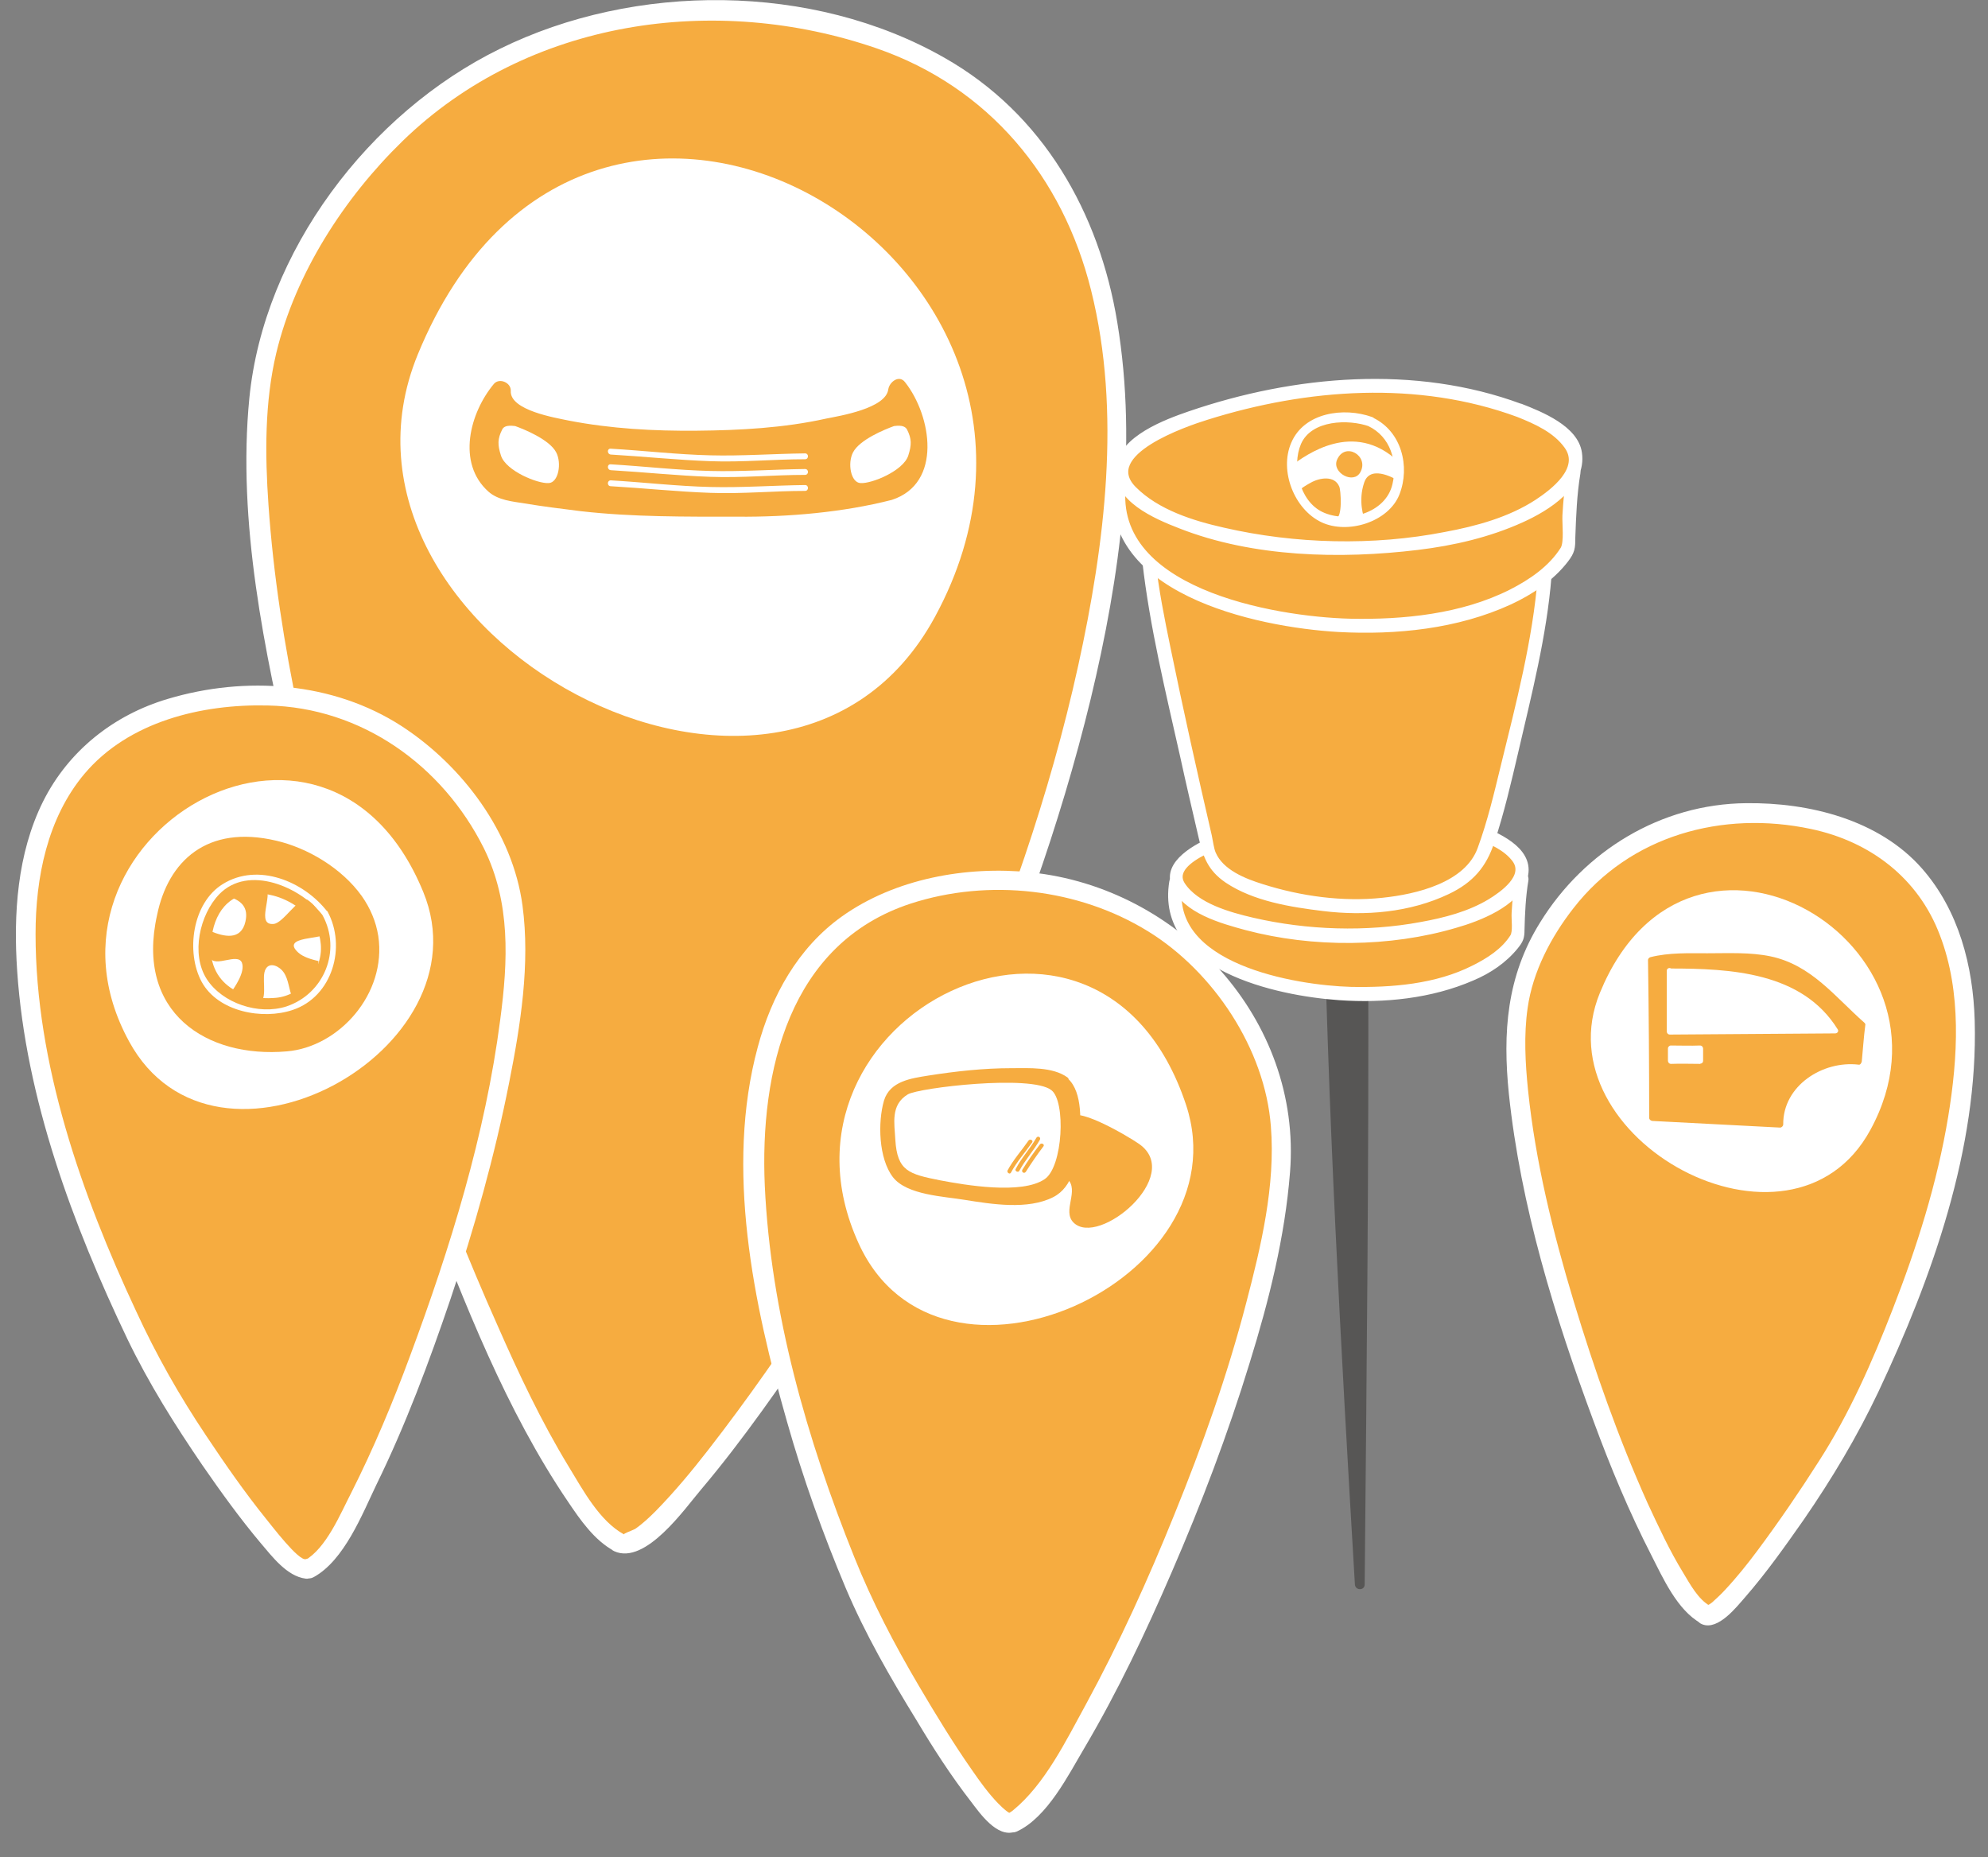 <?xml version="1.0" encoding="utf-8"?>
<!-- Generator: Adobe Illustrator 17.0.0, SVG Export Plug-In . SVG Version: 6.00 Build 0)  -->
<!DOCTYPE svg PUBLIC "-//W3C//DTD SVG 1.1//EN" "http://www.w3.org/Graphics/SVG/1.1/DTD/svg11.dtd">
<svg version="1.1" id="Layer_1" xmlns="http://www.w3.org/2000/svg" xmlns:xlink="http://www.w3.org/1999/xlink" x="0px" y="0px"
	 width="508.7px" height="475.2px" viewBox="0 0 508.7 475.2" enable-background="new 0 0 508.7 475.2" xml:space="preserve">
<rect x="0" y="0" width="508.7" height="475.2" fill="#808080" stroke="none"/>
<g>
	<g>
		<g>
			<path fill="#F6AC40" d="M436.3,413.1c-14.8-7.7-58.5-126.4-46.5-162.2c9.2-27.6,34.2-45.4,64.1-42.7
				c82.5,7.4,40.9,117.2,17.4,160.8C468.6,374.2,441.6,415.8,436.3,413.1z"/>
			<g>
				<path fill="#FFFFFF" d="M437.6,410.9c-3.1-1.7-5.2-5.7-6.9-8.5c-3.5-5.7-6.3-11.8-9.1-17.8c-7.5-16.7-13.6-34.1-18.9-51.6
					c-5.3-17.6-9.8-35.7-11.7-54.1c-0.7-6.9-1.1-14.1-0.1-21c1.3-9.3,6-18.2,11.7-25.5c14.5-18.7,38.2-25.1,60.8-20.3
					c15.2,3.2,27.5,12.6,33,27.2c5.6,14.6,4.6,31.3,2.1,46.5c-2.8,16.9-8,33.3-14.2,49.2c-5.2,13.4-11.1,26.8-18.9,38.9
					c-4.9,7.7-10.1,15.3-15.6,22.7c-2.6,3.5-5.4,7-8.4,10.2c-1,1.1-2.2,2.2-3.3,3.2c-1,0.8-1.4,0.7-1.2,0.8c-3-1.2-4.3,3.7-1.3,4.8
					c4.1,1.6,8.8-4.5,11-7c5.4-6.2,10.2-13,14.9-19.7c7.3-10.6,13.7-21.3,19.2-32.9c13.7-29.1,25.5-62.2,24.6-94.8
					c-0.4-14.1-4.1-28.3-13.5-39c-11-12.5-28.9-16.9-45-16.7c-21.8,0.2-41.4,12.2-52.7,30.5c-8.6,13.8-9.6,28.2-8,43.9
					c3,28.6,11.7,56.9,21.7,83.8c4.3,11.7,9.1,23.2,14.8,34.3c2.9,5.7,6.6,14,12.6,17.3C437.9,416.8,440.4,412.5,437.6,410.9z"/>
			</g>
		</g>
		<path fill="#FFFFFF" d="M409.4,254c22.9-55.7,95.2-12.5,69.2,35.1C458.3,326.4,394.1,291.2,409.4,254z"/>
	</g>
	<g>
		<g>
			<path fill="#575655" d="M339.9,222.8c1.2,67.5,8.1,182.6,8.1,182.6s1.5-158.4,0.6-183.5L339.9,222.8z"/>
			<g>
				<path fill="#575655" d="M338.6,222.8c1.1,60.9,4.5,121.8,8.1,182.6c0.1,1.6,2.5,1.6,2.5,0c0.5-54.1,1.1-108.3,0.9-162.5
					c0-7,0-14-0.3-21c0-0.6-0.6-1.3-1.2-1.2c-2.9,0.3-5.8,0.6-8.8,0.9c-1.6,0.2-1.6,2.7,0,2.5c2.9-0.3,5.8-0.6,8.8-0.9
					c-0.4-0.4-0.8-0.8-1.2-1.2c0.9,26.8,0.3,53.8,0.1,80.6c-0.2,30.7-0.4,61.3-0.7,92c0,3.6-0.1,7.3-0.1,10.9c0.8,0,1.7,0,2.5,0
					c-3.6-60.8-7-121.7-8.1-182.6C341.1,221.2,338.6,221.2,338.6,222.8z"/>
			</g>
		</g>
		<g>
			<path fill="#F6AC40" stroke="#FFFFFF" stroke-miterlimit="10" d="M300.9,225.9c-5.7,30.8,72.1,38.3,87.4,13.8
				c0,0,0.1-9.6,1.1-14.8"/>
			<g>
				<path fill="#FFFFFF" stroke="#FFFFFF" stroke-miterlimit="10" d="M299.7,225.6c-3.6,22.1,27,28.7,43,29.8
					c11.4,0.8,23.5-0.4,34.1-5c4.3-1.8,8.3-4.5,11.2-8.1c1.3-1.6,1.6-2.4,1.6-4.4c0.1-4.2,0.3-8.5,1-12.7c0.3-1.6-2.1-2.3-2.4-0.7
					c-0.5,3-0.7,6-0.9,9.1c-0.1,1.6,0.4,4.8-0.4,6c-2.3,3.6-6.1,6-9.9,7.9c-9.5,4.8-20.8,5.7-31.3,5.5c-14.4-0.4-47-5.9-43.6-26.8
					C302.3,224.7,299.9,224,299.7,225.6L299.7,225.6z"/>
			</g>
		</g>
		<g>
			<path fill="#F6AC40" stroke="#FFFFFF" stroke-miterlimit="10" d="M378.5,213c8.9,3.4,16.4,9.1,5.7,17.1
				c-16.4,12.2-60,11.8-77.5,1.3c-13.6-8.2,1-15,9.4-17.6c16-5,32.6-7,49.3-4.3C368.4,210,373.7,211.2,378.5,213z"/>
			<g>
				<path fill="#FFFFFF" stroke="#FFFFFF" stroke-miterlimit="10" d="M378.2,214.2c3.3,1.3,7,2.9,9.2,5.8c3.2,4.2-3.1,8.6-6.2,10.5
					c-5.3,3.2-11.5,4.8-17.6,5.9c-14,2.6-29.1,2.1-43-1.1c-6-1.4-14.4-3.7-17.9-9.1c-4-6.3,13.7-11.3,17.2-12.3
					C338.8,208.5,359.6,207.5,378.2,214.2c1.5,0.6,2.2-1.9,0.7-2.4c-21.4-7.8-47.5-6.1-68.4,2.7c-4.1,1.7-12.7,6.1-10.2,12.1
					c2.8,6.6,12.3,9.2,18.6,10.9c17,4.5,36.7,4.4,53.6-0.6c6-1.7,15.5-5.4,17.7-11.8c2.5-7.2-5.9-11.1-11.3-13.3
					C377.3,211.2,376.7,213.6,378.2,214.2z"/>
			</g>
		</g>
		<g>
			<path fill="#F6AC40" stroke="#FFFFFF" stroke-miterlimit="10" d="M294,143.6c1.9,17.3,15,73,15.1,73.4
				c0.7,8.6,17.3,12.3,24.4,13.6c14.3,2.5,34.5,1.9,44.7-9.7c3.8-4.3,16-59.9,17-73.3"/>
			<g>
				<path fill="#FFFFFF" stroke="#FFFFFF" stroke-miterlimit="10" d="M292.8,143.6c1.9,16.8,6,33.5,9.7,50
					c1.5,6.9,3.1,13.7,4.7,20.6c1.1,4.8,2.3,8.2,6.7,11.2c7,4.7,16.5,6.2,24.7,7.2c10.7,1.3,22,0.4,31.9-4.3
					c6.1-2.9,9.4-6.8,11.4-12.9c2.5-7.5,4.3-15.3,6.1-23c3.4-14.7,7.3-29.8,8.5-44.9c0.1-1.6-2.4-1.6-2.5,0
					c-1.3,16.3-5.6,32.7-9.5,48.6c-1.7,7-3.4,14.2-5.9,21c-3.3,9.2-16.1,12.2-24.8,13.1c-10.3,1.1-21-0.4-30.8-3.5
					c-4.5-1.4-10.4-3.7-12.4-8.4c-0.5-1.2-0.7-3-1-4.4c-3.7-16-7.3-32.1-10.6-48.2c-1.5-7.3-3-14.7-3.8-22.2
					C295.1,142,292.6,142,292.8,143.6L292.8,143.6z"/>
			</g>
		</g>
		<g>
			<path fill="#F6AC40" stroke="#FFFFFF" stroke-miterlimit="10" d="M286.7,122.5c-7.6,41.1,94.5,50.8,114.7,18.1
				c0,0,0.2-12.8,1.5-19.7"/>
			<g>
				<path fill="#FFFFFF" stroke="#FFFFFF" stroke-miterlimit="10" d="M285.5,122.1c-4.9,29.2,36,37.9,57,39.1
					c14.8,0.8,30.4-0.8,43.9-7c5.4-2.5,10.7-6,14.4-10.8c1.7-2.2,1.8-3.2,1.8-5.9c0.2-5.5,0.4-11,1.3-16.4c0.3-1.6-2.1-2.3-2.4-0.7
					c-0.6,3.8-1,7.7-1.2,11.5c-0.1,2.1,0.5,6.8-0.5,8.5c-3.1,4.9-8.1,8.3-13.2,10.9c-12.5,6.3-27.4,7.8-41.2,7.5
					c-19.5-0.5-62.4-7.9-57.6-36C288.2,121.2,285.8,120.5,285.5,122.1L285.5,122.1z"/>
			</g>
		</g>
		<g>
			<path fill="#F6AC40" stroke="#FFFFFF" stroke-miterlimit="10" d="M388.7,105c11.7,4.5,21.5,12,7.4,22.7
				c-21.6,16.3-78.9,15.9-101.8,2c-17.8-10.8,1.4-20,12.4-23.5c21-6.7,42.9-9.5,64.7-5.9C375.5,101,382.4,102.6,388.7,105z"/>
			<g>
				<path fill="#FFFFFF" stroke="#FFFFFF" stroke-miterlimit="10" d="M388.4,106.2c4.5,1.8,9.5,4,12.4,8.1c4,5.6-3.5,11.3-7.6,14
					c-6.9,4.5-15.3,6.8-23.4,8.3c-18.4,3.6-38.4,3.1-56.7-1.1c-8-1.8-16.9-4.6-22.8-10.5c-8.9-8.9,13.1-16.4,18.6-18.1
					C334.4,98.9,362.9,96.8,388.4,106.2c1.5,0.6,2.2-1.9,0.7-2.4c-27-10-57.8-7.3-84.7,1.9c-6.1,2.1-17.5,6.3-18.4,13.9
					c-1,8.2,9.7,12.7,15.9,15.1c18.8,7.4,41.1,7.9,60.9,5.5c9.1-1.1,18.2-3.2,26.6-7c6.7-3,16.1-8.9,14.9-17.3
					c-0.9-6.5-10-10.1-15.1-12.1C387.5,103.2,386.9,105.6,388.4,106.2z"/>
			</g>
		</g>
	</g>
	<g>
		<g>
			<path fill="#F6AC40" d="M158.4,394.7C130.1,380,46.7,153.3,69.6,84.8C87.3,32,134.9-2,192,3.2c157.7,14.2,78.1,224,33.3,307.2
				C220,320.3,168.6,400,158.4,394.7z"/>
			<g>
				<path fill="#FFFFFF" d="M159.7,392.6c-6.3-3.4-10.6-11.5-14.2-17.4c-7-11.5-12.8-23.8-18.2-36.1c-15-33.6-27.1-68.5-37.4-103.8
					c-10-34.5-18.7-70.1-21.2-106.1c-0.9-12.9-1-26.3,2-38.9c4.9-20.4,17.4-39.7,32.3-54.2c32-31.1,80-38,121.4-23.7
					c28.6,9.9,47.6,32.9,54.8,61.9c7.8,31.2,3.5,65-3.3,96c-7.3,33.2-18.7,65.5-32.2,96.6c-9.7,22.2-20.5,43.4-33.8,63.6
					c-9.1,13.8-18.5,27.4-28.7,40.5c-4.2,5.4-8.6,10.7-13.4,15.6c-1.7,1.7-3.4,3.3-5.3,4.6C161.5,391.7,159.4,392.4,159.7,392.6
					c-2.9-1.3-5.5,3-2.5,4.3c8,3.6,18.1-11,22.2-15.8c10.9-12.9,20.5-26.9,30-40.8c6.4-9.5,13.1-19.1,18.5-29.2
					c6.5-12.2,12.6-24.7,18.2-37.4c13.6-30.6,25.1-62.3,33-94.9c7.5-31.2,12.1-64.3,6.8-96.3c-4.6-28.1-19-53.4-44.2-67.7
					c-33.8-19.3-79.3-19.3-113.8-2.3c-33.5,16.4-60.4,51.9-64.1,89.4c-3.1,31.7,3.9,64.8,11,95.5c8.7,37.3,20.3,73.9,33.9,109.6
					c10.1,26.3,20.8,53.9,36.7,77.3c3.1,4.6,6.7,9.8,11.7,12.5C160,398.4,162.5,394.1,159.7,392.6z"/>
			</g>
		</g>
		<path fill="#FFFFFF" d="M106.9,90.7c43.7-106.5,181.9-23.9,132.3,67.2C200.4,229.2,77.7,161.9,106.9,90.7z"/>
	</g>
	<g>
		<g>
			<path fill="#F6AC40" d="M79,401.4c16.1-8.4,63.6-137.6,50.6-176.6c-10.1-30.1-37.2-49.5-69.7-46.5c-89.9,8.1-44.5,127.6-19,175.1
				C43.9,359,73.2,404.4,79,401.4z"/>
			<g>
				<path fill="#FFFFFF" d="M80.3,403.5c7.8-4.3,12.4-16.1,16-23.6c7.5-15.3,13.5-31.4,19-47.6c6.1-18.1,11.3-36.6,15-55.4
					c2.9-14.6,5.4-30.3,3.4-45.2c-2.5-18.7-15.4-35.8-30.9-45.9c-17.6-11.4-40-12.9-59.8-7c-13.9,4.1-25.5,13.3-32,26.3
					c-6.6,13.3-7.6,28.8-6.6,43.4c2.2,32.6,14.2,64.8,28.2,94.1c5.5,11.4,12.1,21.9,19.2,32.3c4.7,6.8,9.6,13.6,14.9,19.9
					c2.9,3.4,6.7,8.5,11.5,9.1c0.5,0.1,1-0.1,1.4-0.2c3-1.2,1.7-6-1.3-4.8c-1.8,0.7-8.9-8.7-10.3-10.4c-5.4-6.7-10.4-13.9-15.2-21.1
					c-6.9-10.3-12.8-20.7-18-32C20.9,305.7,9.1,272.2,9.1,239c0-14.4,3-29.7,12.5-41c11.3-13.4,30-17.9,46.9-17.5
					c24,0.5,44.7,15.3,55.3,36.5c6.9,13.9,6.2,28.9,4.2,43.9c-3.8,29.4-12.8,58.4-23.1,86.1c-4.4,11.9-9.3,23.6-15,34.9
					c-2.8,5.4-6.4,14.3-12,17.4C74.9,400.8,77.5,405.1,80.3,403.5z"/>
			</g>
		</g>
		<path fill="#FFFFFF" d="M108.3,228.2C83.4,167.5,4.7,214.5,33,266.4C55.1,307.1,125,268.7,108.3,228.2z"/>
	</g>
	<g>
		<g>
			<path fill="#F6AC40" d="M258.9,466.4c17.9-7.8,78.7-142.9,67.6-185.8c-8.5-33.1-36.2-55.9-71.4-55.2
				c-97.1,1.9-57.4,133.7-33.6,186.5C224.4,418.3,252.5,469.2,258.9,466.4z"/>
			<g>
				<path fill="#FFFFFF" d="M260.2,468.6c7.8-3.6,13.2-14.5,17.3-21.4c8.5-14.4,15.7-29.6,22.3-44.9c7.6-17.5,14.4-35.4,20-53.7
					c4.9-15.8,9-32.1,10.3-48.7c3.1-39-28.2-72.8-66.4-76.7c-16.4-1.7-34.7,1.6-48.3,11.3c-11.2,8-18,20.3-21.5,33.4
					c-8.4,31-1.1,65.8,7.5,95.9c4.1,14.5,9.2,28.7,15,42.5c5,11.8,11.4,22.9,18.1,33.8c4.3,7.2,8.8,14.2,14,20.9
					c2.2,2.9,6.6,9.2,11.1,7.7c3.1-1,1.7-5.8-1.3-4.8c0.1,0,0.3,0.2-0.7-0.5c-0.8-0.6-1.6-1.4-2.3-2.1c-2.4-2.5-4.5-5.4-6.5-8.3
					c-4.9-7-9.4-14.4-13.7-21.7c-6.3-10.7-11.9-21.4-16.5-32.9c-12.1-30.1-21.4-62.5-22.9-95c-1.3-29.3,6.2-62,37.3-72.2
					c20-6.5,43-3.9,60.8,7.1c16.7,10.3,29.9,30.1,31.4,49.9c1.2,15.1-2.5,30.6-6.3,45.1c-4.8,18.5-11.2,36.5-18.4,54.2
					c-6.7,16.6-14.1,32.9-22.7,48.7c-5,9.1-10.4,20.3-18.6,27c-0.5,0.4-1,0.7-1.6,0.9C254.7,465.6,257.3,469.9,260.2,468.6z"/>
			</g>
		</g>
		<path fill="#FFFFFF" d="M303.5,282.7c-22.2-67-110.2-22.5-83.8,35.4C240.3,363.4,318.3,327.5,303.5,282.7z"/>
	</g>
	<g>
		<path fill="#F6AC40" d="M274,286.5c0-4.3,14.2,3.9,17.5,6.2c11.5,8.1-10.4,26.5-16.8,20.1c-3-3,1.6-8.2-1.6-11.2
			C273,301.6,274,290.6,274,286.5z"/>
		<g>
			<path fill="#F6AC40" d="M272.8,276.3c4.4,3.4,3.4,24.3-2,28.2c-6.9,4.9-23.6,1.8-31,0.3c-9.4-2-12.8-3-13.3-12.8
				c-0.3-5.1-1.5-11,3.7-14.3C233.6,275.6,266.7,271.3,272.8,276.3z"/>
			<g>
				<path fill="#F6AC40" d="M272.3,276.8c3.5,3.3,2.7,10.8,2.4,15.1c-0.5,6.3-2,12.1-8.7,13.9c-6.6,1.7-14.3,0.4-21-0.7
					c-4.9-0.8-11.8-1.3-15.4-5c-2.2-2.3-2.2-6.4-2.4-9.3c-0.3-4.4-1-9.9,3.6-12.5c3.2-1.8,8.1-1.9,11.6-2.3
					c5.4-0.7,10.9-1.1,16.3-1.2c4.2-0.1,10.1-0.4,13.7,2.2c0.8,0.6,1.5-0.7,0.8-1.3c-3.8-2.8-10-2.4-14.4-2.4
					c-7.1,0-14.3,0.8-21.3,1.9c-4.3,0.7-9.8,1.4-11.3,6.4c-1.6,5.5-1.4,14.8,2.3,19.6c3.6,4.6,13.1,4.9,18.4,5.8
					c6.9,1.1,16.1,2.6,22.6-0.7c5.1-2.6,6-9,6.6-14.2c0.5-4.6,1-12.6-2.8-16.1C272.6,275.1,271.6,276.2,272.3,276.8z"/>
			</g>
		</g>
		<path fill="#FFFFFF" d="M269,278.9c3.8,2.8,3,19.7-1.7,22.8c-5.9,4-20.4,1.5-26.7,0.3c-8.1-1.6-11-2.4-11.5-10.4
			c-0.2-4.1-1.3-8.9,3.2-11.6C235.2,278.3,263.8,274.9,269,278.9z"/>
		<g>
			<path fill="#F6AC40" d="M258.7,300c1.5-2.8,3.6-5.1,5.4-7.7c0.4-0.5-0.5-1-0.9-0.5c-1.8,2.6-3.9,4.9-5.4,7.7
				C257.6,300,258.4,300.6,258.7,300L258.7,300z"/>
		</g>
		<g>
			<path fill="#F6AC40" d="M260.8,299.6c1.5-2.8,3.7-5.2,5.3-8c0.3-0.6-0.5-1.1-0.9-0.5c-1.6,2.8-3.8,5.1-5.3,8
				C259.6,299.6,260.5,300.1,260.8,299.6L260.8,299.6z"/>
		</g>
		<g>
			<path fill="#F6AC40" d="M262.5,299.8c1.4-2.2,2.9-4.4,4.5-6.5c0.4-0.5-0.5-1-0.9-0.5c-1.6,2.1-3.1,4.2-4.5,6.5
				C261.3,299.9,262.1,300.4,262.5,299.8L262.5,299.8z"/>
		</g>
	</g>
	<g>
		<g>
			<g>
				<path fill="#FFFFFF" d="M350.1,109c5.7,2.7,7.6,9.1,6.2,14.9c-1.7,7.4-11.6,10.1-17.9,7.1c-5.9-2.8-7.9-11.8-5.5-17.4
					c2.7-6.2,12.2-6.4,17.5-4.5c1.5,0.5,2.2-1.9,0.7-2.4c-7.2-2.6-17.4-1.2-20.7,6.6c-3.1,7.2,0.8,17,7.7,20.3
					c6.7,3.2,17.2,0,20-7.1c2.8-7.2,0.5-16.1-6.7-19.6C349.9,106.1,348.7,108.3,350.1,109z"/>
			</g>
			<path fill="#FFFFFF" d="M330.9,118.8c2.9-2,15.4-11.7,27-0.6l-0.1,4.8c0,0-7-4.5-8.7,0.4c-1.7,4.9,0,9.2,0,9.2s-7.3,0-7.3,0
				c1.8,0,1.3-7.3,0.9-8.1c-1.2-2.9-5-2.3-7.3-1c-0.5,0.3-3.3,1.7-3.1,2.6C332.3,126,330.9,118.8,330.9,118.8z"/>
		</g>
		<path fill="#F6AC40" d="M342.1,117.7c2-4.8,8.3-1.1,6,3.1C346.4,124,340.8,121,342.1,117.7z"/>
	</g>
	<g>
		<g>
			<path fill="#F6AC40" d="M227.6,125.5c10.9-3,7.8-19.4,2.3-25.9c-1.6,17.2-103.2,17.6-101.6,0.4c-3.9,4.3-6.2,11.9-5.3,17.5
				c0.4,3.1,3.1,6.8,6.1,7.7c3.6,1.1,21.5,3.5,26.8,3.7c10.4,0.4,20.9,0.7,31.3,0.8c12.5,0.1,25.8-1.6,38.1-3.6L227.6,125.5z"/>
			<g>
				<path fill="#F6AC40" d="M228.2,127.9c13-4.2,10.2-21.5,3.4-30.1c-1.5-2-4-0.1-4.3,1.8c-0.6,4.9-12.4,6.8-15.9,7.5
					c-10.8,2.4-22.1,3-33.1,3.1c-10.9,0.1-22-0.5-32.8-2.6c-3.3-0.7-15.1-2.6-14.8-7.6c0.1-2.1-2.9-3.4-4.3-1.8
					c-6.2,7.4-9.6,20.3-1.4,27.6c2.5,2.2,6.1,2.5,9.2,3c4.8,0.8,9.7,1.4,14.5,2c13.2,1.5,26.8,1.4,40.1,1.4
					C201.7,132.3,215.7,131.1,228.2,127.9c3.1-0.8,1.8-5.6-1.3-4.8c-23,5.8-47.7,4.1-71.1,3.3c-7.1-0.2-14.2-1.4-21.2-2.6
					c-4.1-0.7-7.3-1.3-9-5.8c-1.9-5.1,1.2-12.4,4.4-16.3c-1.4-0.6-2.8-1.2-4.3-1.8c-0.4,7.3,9.5,10.1,14.9,11.6
					c11.9,3.1,24.5,3.6,36.7,3.6c12.6,0,25.4-0.9,37.7-3.8c6.3-1.5,16.3-4.2,17.3-11.9c-1.4,0.6-2.8,1.2-4.3,1.8
					c4.3,5.5,7.7,18.9-1.2,21.8C223.9,124.1,225.2,128.9,228.2,127.9z"/>
			</g>
		</g>
		<path fill="#FFFFFF" d="M128.5,109.9c-1.2,2.4-1.2,3.9-0.3,6.7c1.3,3.9,9.4,7.2,12.2,7c2.5-0.1,3.4-5.1,1.9-7.9
			c-1.7-3.2-8-5.8-10.5-6.7C131.9,109.1,129.2,108.4,128.5,109.9z"/>
		<path fill="#FFFFFF" d="M232.1,109.9c1.2,2.4,1.2,3.9,0.3,6.7c-1.3,3.9-9.4,7.2-12.2,7c-2.5-0.1-3.4-5.1-1.9-7.9
			c1.7-3.2,8-5.8,10.5-6.7C228.7,109.1,231.3,108.4,232.1,109.9z"/>
		<g>
			<path fill="#FFFFFF" d="M156.3,116.3c8.5,0.5,17,1.4,25.5,1.7c8.1,0.3,16.2-0.5,24.2-0.5c1,0,1-1.5,0-1.5
				c-8.1,0.1-16.2,0.7-24.2,0.5c-8.5-0.2-17-1.2-25.5-1.7C155.3,114.7,155.3,116.2,156.3,116.3L156.3,116.3z"/>
		</g>
		<g>
			<path fill="#FFFFFF" d="M156.3,120.3c8.5,0.5,17,1.4,25.5,1.7c8.1,0.3,16.2-0.5,24.2-0.5c1,0,1-1.5,0-1.5
				c-8.1,0.1-16.2,0.7-24.2,0.5c-8.5-0.2-17-1.2-25.5-1.7C155.3,118.7,155.3,120.2,156.3,120.3L156.3,120.3z"/>
		</g>
		<g>
			<path fill="#FFFFFF" d="M156.3,124.4c8.5,0.5,17,1.4,25.5,1.7c8.1,0.3,16.2-0.5,24.2-0.5c1,0,1-1.5,0-1.5
				c-8.1,0.1-16.2,0.7-24.2,0.5c-8.5-0.2-17-1.2-25.5-1.7C155.3,122.9,155.3,124.4,156.3,124.4L156.3,124.4z"/>
		</g>
	</g>
	<g>
		<path fill="#F6AC40" d="M92.6,229.3c2.1,3,3.6,6.4,4.2,10.2c2.2,14.8-10.1,28.4-23.4,29.5c-20.5,1.8-38.8-9.9-33.2-34.9
			c2.8-13.7,12.7-23.2,30.5-19C78.5,216.9,87.4,222,92.6,229.3z"/>
		<g>
			<path fill="#FFFFFF" d="M82.5,234.1c5,9.1,0.4,20.2-9.2,23.4c-7.1,2.3-16.4-0.8-20.4-7c-4.1-6.4-1.8-16.5,3.2-21.7
				C63.6,221.1,77,227,82.5,234.1c0.6,0.8,1.9,0,1.3-0.8c-6-7.8-17.8-12.7-26.8-7.1c-7.8,4.8-9.5,17.4-5.4,25
				c4.2,7.7,15.6,9.8,23.3,7.2c10.2-3.4,13.8-16.2,8.9-25.2C83.3,232.5,82,233.3,82.5,234.1z"/>
		</g>
		<path fill="#FFFFFF" d="M80,235.9c1,1.5,1.8,3.1,2,5c1.1,7.2-4.9,13.8-11.4,14.4c-10,0.9-18.9-4.8-16.2-17
			c1.4-6.7,6.2-11.3,14.9-9.3C73.1,229.8,77.5,232.3,80,235.9z"/>
		<path fill="#F6AC40" d="M81.5,245.9c-1.7-0.4-3.9-1-5.2-2.2c-4.7-4.3,6.9-3.3,6.9-4.9c-0.4-6.3-4.6-8.6-4.6-8.6
			c-2.4-0.6-6.1,6-8.6,6.2c-4.6,0.4-0.1-7.3-2-9.4c-3.5-3.7-9.2,2.5-9.2,2.5c3.1,1,4.8,2.8,4,6.3c-1.1,4.9-5.5,3.9-9,2.4
			c0,0-2.4,2.3,0,6.9c1.3,2.5,7-1.4,8.1,1.2c0.9,2.4-1.8,6.2-2.9,7.8c0,0,4.6,5.8,7.7,2.5c1.8-1.9,0.1-6.7,1.3-8.7
			c1.1-1.9,3.6-0.6,4.6,0.9c1.3,1.9,1.3,4.4,2.2,6.4c1.7-0.6,3.9-1.4,5.1-2.9C81.3,250.8,81.4,248,81.5,245.9z"/>
	</g>
	<g>
		<g>
			<path fill="#F6AC40" d="M476.5,262.4c-0.3,2-1,9.5-1,9.5c-9.9-1.7-20.7,6.9-20,16l-32.7-1.7c0-12.4-0.3-40.4-0.3-40.4
				c3.9-1.2,8.5-1,12.5-1c4.9,0,9.8,0.1,14.8,0.4c5.8,0.4,10.5,2.4,15,6.1C468.9,254.8,472.4,258.9,476.5,262.4"/>
			<g>
				<path fill="#F6AC40" d="M475.8,262.2c-0.4,2.8-0.6,5.6-0.9,8.4c-0.1,1.5-1.5,0.2-3.4,0.3c-1.9,0.1-3.7,0.7-5.4,1.4
					c-3,1.1-6,3.3-7.9,5.9c-0.6,0.8-5.3,8.8-2.6,8.9c-10-0.5-19.9-1-29.9-1.6c-0.7,0-1.5-0.1-2.2-0.1c-1-0.1,0.2,0.1,0.2-1.2
					c0-3.9,0-7.7-0.1-11.6c-0.1-7.6-0.1-15.2-0.2-22.8c0-1,0-2,0-3.1c0-1.5-0.2-0.5,0.9-0.8c5.6-1.5,12.5-0.6,18.2-0.5
					c6.4,0.2,12.5,0.5,18.2,3.7c5.9,3.3,10.3,9.2,15.3,13.7c0.7,0.6,1.8-0.4,1.1-1.1c-7.6-6.7-13.6-14.8-24-17
					c-5.2-1.1-10.9-0.8-16.2-0.8c-4.9,0-9.8-0.2-14.6,1c-0.3,0.1-0.6,0.4-0.6,0.7c0.2,13.5,0.3,26.9,0.3,40.4c0,0.4,0.3,0.7,0.8,0.8
					c10.9,0.6,21.8,1.1,32.7,1.7c0.4,0,0.8-0.4,0.8-0.8c-0.1-9.9,10.1-16.4,19.3-15.3c0.4,0.1,0.7-0.4,0.8-0.8
					c0.3-3.1,0.5-6.2,0.9-9.3C477.4,261.7,475.9,261.3,475.8,262.2L475.8,262.2z"/>
			</g>
		</g>
		<g>
			<path fill="#FFFFFF" d="M427.3,248.4c0,4.9,0,10.9,0,15.5l42.3-0.3C461.3,249.6,443.1,248.4,427.3,248.4"/>
			<g>
				<path fill="#FFFFFF" d="M426.5,248.4c0,5.2,0,10.3,0,15.5c0,0.4,0.3,0.8,0.8,0.8c14.1-0.1,28.2-0.2,42.3-0.3
					c0.6,0,1-0.6,0.6-1.1c-9.1-14.6-27.4-15.5-42.9-15.5c-1,0-1,1.5,0,1.5c14.9,0,32.8,0.7,41.6,14.8c0.2-0.4,0.4-0.8,0.6-1.1
					c-8.4,0.1-16.7,0.1-25.1,0.2c-4.8,0-9.6,0.1-14.4,0.1c-0.9,0-1.8,0-2.7,0c1.3,0,0.7-13.1,0.7-14.7
					C428,247.4,426.5,247.4,426.5,248.4L426.5,248.4z"/>
			</g>
		</g>
		<g>
			<path fill="#FFFFFF" d="M427.6,268.4c2.1,0,4.1,0,6.5,0l1,0c0,0.8,0,1.9,0,3.1v0c-2.1,0-4.1,0-6.5,0l-1,0
				C427.6,270.6,427.6,269.5,427.6,268.4"/>
			<g>
				<path fill="#FFFFFF" d="M427.6,269.1c2.5,0,5,0.1,7.5,0c-0.2-0.2-0.5-0.5-0.8-0.8c0,1,0,2,0,3.1c0.5,0,1,0,1.5,0c0,0,0,0,0,0
					c0-0.4-0.3-0.8-0.8-0.8c-2.5,0-5-0.1-7.5,0c0.2,0.2,0.5,0.5,0.8,0.8c0-1,0-2,0-3.1c0-1-1.5-1-1.5,0c0,1,0,2,0,3.1
					c0,0.4,0.3,0.8,0.8,0.8c2.5-0.1,5,0,7.5,0c-0.2-0.2-0.5-0.5-0.8-0.8c0,0,0,0,0,0c0,1,1.5,1,1.5,0c0-1,0-2,0-3.1
					c0-0.4-0.3-0.8-0.8-0.8c-2.5,0.1-5,0-7.5,0C426.6,267.6,426.6,269.1,427.6,269.1L427.6,269.1z"/>
			</g>
		</g>
	</g>
</g>
</svg>
